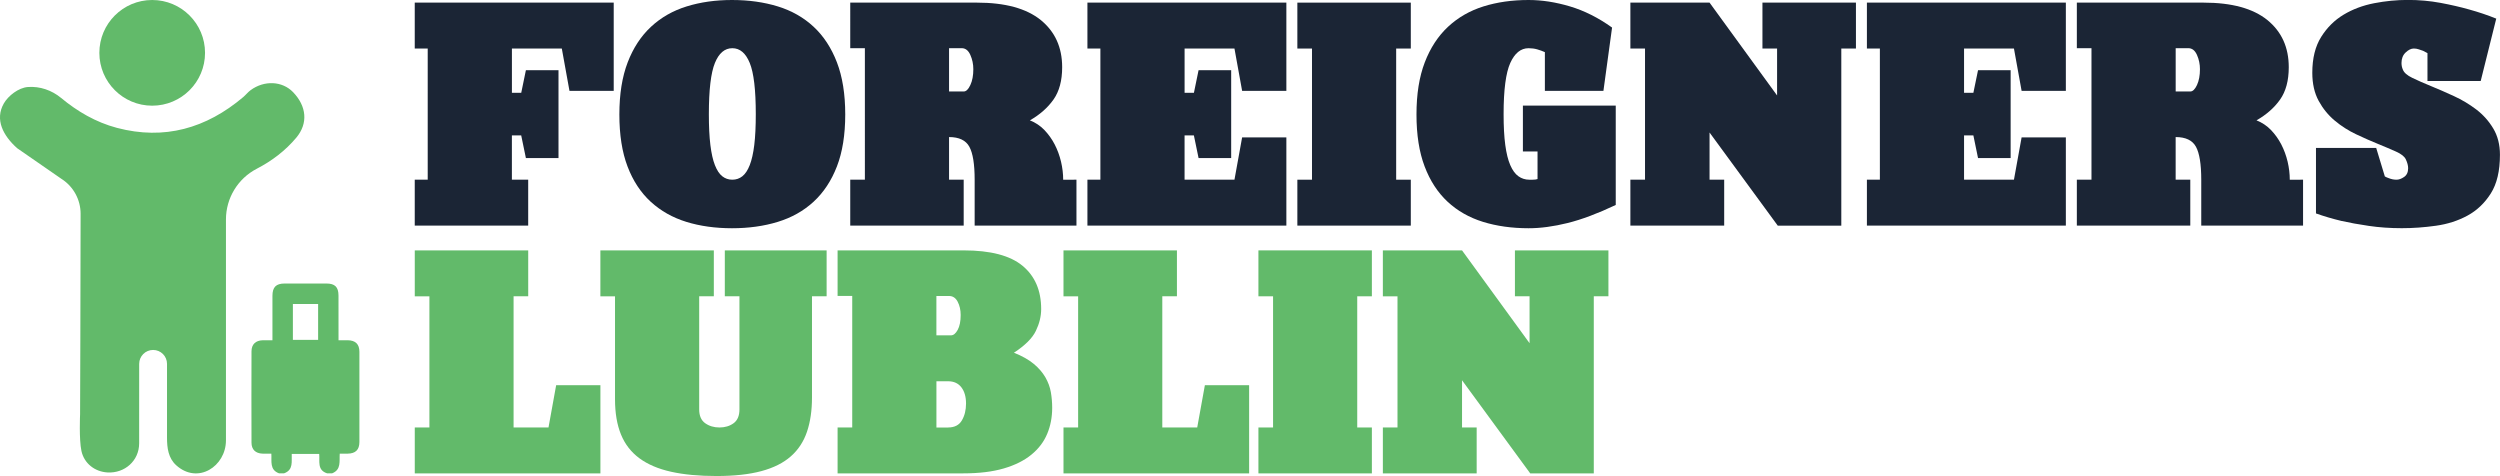 <?xml version="1.0" encoding="utf-8"?>
<!-- Generator: Adobe Illustrator 26.0.2, SVG Export Plug-In . SVG Version: 6.00 Build 0)  -->
<svg version="1.1" id="Layer_1" xmlns="http://www.w3.org/2000/svg" xmlns:xlink="http://www.w3.org/1999/xlink" x="0px" y="0px"
	 viewBox="0 0 959.93 182.77" style="enable-background:new 0 0 959.93 182.77;" xml:space="preserve">
<style type="text/css">
	.st0{fill:#1B2535;}
	.st1{fill:#62BA6A;}
</style>
<g>
	<g>
		<path class="st0" d="M235.65,1.01v33.87h-16.99l-2.94-16.24h-19.16v17h3.58l1.79-8.69h12.52v33.75h-12.52L200.13,52h-3.58v17h6.26
			v17.63h-43.56V69h4.98V18.64h-4.98V1.01H235.65z"/>
		<path class="st0" d="M281.06,0c6.39,0,12.26,0.82,17.59,2.46c5.33,1.64,9.91,4.24,13.75,7.81c3.84,3.57,6.82,8.12,8.95,13.66
			s3.2,12.21,3.2,20.02c0,7.81-1.07,14.46-3.2,19.96c-2.13,5.5-5.12,10.01-8.95,13.54c-3.84,3.53-8.42,6.11-13.75,7.74
			c-5.33,1.64-11.2,2.45-17.59,2.45c-6.4,0-12.24-0.82-17.53-2.45c-5.29-1.64-9.85-4.22-13.69-7.74c-3.84-3.53-6.8-8.04-8.89-13.54
			c-2.09-5.5-3.13-12.15-3.13-19.96c0-7.81,1.07-14.48,3.2-20.02s5.12-10.09,8.96-13.66c3.84-3.57,8.4-6.17,13.69-7.81
			C268.95,0.82,274.75,0,281.06,0z M281.19,69c1.46,0,2.74-0.44,3.86-1.32c1.11-0.88,2.06-2.31,2.83-4.28
			c0.77-1.97,1.35-4.55,1.74-7.74c0.39-3.19,0.58-7.13,0.58-11.84c0-9.32-0.77-15.86-2.32-19.64c-1.54-3.78-3.77-5.67-6.69-5.67
			c-2.92,0-5.15,1.89-6.69,5.67c-1.54,3.78-2.32,10.33-2.32,19.64c0,4.7,0.19,8.65,0.58,11.84c0.39,3.19,0.96,5.77,1.74,7.74
			c0.77,1.97,1.71,3.4,2.83,4.28C278.44,68.56,279.73,69,281.19,69z"/>
		<path class="st0" d="M413.33,69v17.63h-39.09V69c0-5.96-0.68-10.18-2.04-12.66c-1.36-2.47-3.96-3.71-7.79-3.71V69h5.62v17.63
			h-43.56V69h5.62V18.51h-5.62V1.01h48.67c10.81,0,18.97,2.23,24.46,6.67c5.49,4.45,8.24,10.49,8.24,18.13
			c0,5.12-1.11,9.26-3.32,12.4c-2.22,3.15-5.24,5.81-9.07,8c2.13,0.84,3.98,2.08,5.56,3.71c1.57,1.64,2.89,3.48,3.96,5.54
			c1.06,2.06,1.87,4.26,2.43,6.61c0.55,2.35,0.83,4.66,0.83,6.93H413.33z M370.03,35.13c0.94,0,1.79-0.82,2.55-2.46
			c0.77-1.64,1.15-3.67,1.15-6.11c0-1.93-0.38-3.76-1.15-5.48c-0.77-1.72-1.87-2.58-3.32-2.58h-4.85v16.62H370.03z"/>
		<path class="st0" d="M454.85,18.64v17h3.58l1.79-8.69h12.52v33.75h-12.52L458.42,52h-3.58v17h19.16l2.94-16.24h16.99v33.87h-76.39
			V69h4.98V18.64h-4.98V1.01h76.39v33.87h-16.99l-2.94-16.24H454.85z"/>
		<path class="st0" d="M536.09,69h5.62v17.63h-43.56V69h5.62V18.64h-5.62V1.01h43.56v17.63h-5.62V69z"/>
		<path class="st0" d="M584.76,40.55h35.64V78.7c-6.9,3.27-13.05,5.58-18.46,6.93c-5.41,1.34-10.41,2.01-15.01,2.01
			c-6.39,0-12.22-0.82-17.5-2.45c-5.28-1.64-9.82-4.22-13.6-7.74c-3.79-3.53-6.73-8.04-8.81-13.54c-2.09-5.5-3.13-12.15-3.13-19.96
			c0-7.81,1.06-14.48,3.19-20.02c2.13-5.54,5.11-10.09,8.94-13.66c3.83-3.57,8.37-6.17,13.6-7.81C574.86,0.82,580.63,0,586.93,0
			c5.11,0,10.41,0.82,15.9,2.46c5.49,1.64,10.88,4.34,16.16,8.12l-3.32,24.3h-22.48V20.02c-0.94-0.42-1.92-0.78-2.94-1.07
			c-1.02-0.29-2.13-0.44-3.32-0.44c-2.98,0-5.32,1.89-7.03,5.67c-1.7,3.78-2.56,10.33-2.56,19.64c0,4.7,0.21,8.65,0.64,11.84
			c0.43,3.19,1.06,5.77,1.92,7.74c0.85,1.97,1.89,3.4,3.13,4.28s2.62,1.32,4.15,1.32c0.08,0,0.53,0,1.34,0
			c0.81,0,1.43-0.08,1.85-0.25V58.17h-5.62V40.55z"/>
		<path class="st0" d="M712.63,1.01v17.63h-5.62v68h-24.4l-26.19-35.76V69h5.62v17.63h-36.02V69h5.62V18.64h-5.62V1.01h30.4
			l25.93,35.64V18.64h-5.62V1.01H712.63z"/>
		<path class="st0" d="M754.14,18.64v17h3.58l1.79-8.69h12.52v33.75h-12.52L757.72,52h-3.58v17h19.16l2.94-16.24h16.99v33.87h-76.39
			V69h4.98V18.64h-4.98V1.01h76.39v33.87h-16.99l-2.94-16.24H754.14z"/>
		<path class="st0" d="M884.31,69v17.63h-39.09V69c0-5.96-0.68-10.18-2.04-12.66c-1.36-2.47-3.96-3.71-7.79-3.71V69h5.62v17.63
			h-43.56V69h5.62V18.51h-5.62V1.01h48.67c10.81,0,18.97,2.23,24.46,6.67c5.49,4.45,8.24,10.49,8.24,18.13
			c0,5.12-1.11,9.26-3.32,12.4c-2.22,3.15-5.24,5.81-9.07,8c2.13,0.84,3.98,2.08,5.56,3.71c1.57,1.64,2.89,3.48,3.96,5.54
			c1.06,2.06,1.87,4.26,2.43,6.61c0.55,2.35,0.83,4.66,0.83,6.93H884.31z M841.01,35.13c0.94,0,1.79-0.82,2.56-2.46
			s1.15-3.67,1.15-6.11c0-1.93-0.38-3.76-1.15-5.48c-0.77-1.72-1.88-2.58-3.32-2.58h-4.85v16.62H841.01z"/>
		<path class="st0" d="M952.52,31.1h-20.44V20.4c-0.51-0.25-1.07-0.54-1.66-0.88c-0.51-0.17-1.07-0.36-1.66-0.57
			c-0.6-0.21-1.24-0.32-1.92-0.32c-1.02,0-2.07,0.5-3.13,1.51c-1.07,1.01-1.6,2.35-1.6,4.03c0,0.92,0.17,1.76,0.51,2.52
			c0.43,1.18,1.64,2.25,3.64,3.21c2,0.97,4.39,2.02,7.15,3.15c2.77,1.13,5.7,2.41,8.81,3.84c3.11,1.43,5.98,3.15,8.62,5.16
			c2.64,2.02,4.81,4.45,6.51,7.3c1.7,2.85,2.56,6.21,2.56,10.07c0,6.21-1.17,11.17-3.51,14.86c-2.34,3.69-5.32,6.53-8.94,8.5
			c-3.62,1.97-7.67,3.28-12.14,3.9c-4.47,0.63-8.84,0.94-13.09,0.94c-4.43,0-8.65-0.29-12.65-0.88c-4-0.59-7.49-1.22-10.47-1.89
			c-3.49-0.84-6.77-1.8-9.84-2.9V56.79h23.12l3.32,10.95c0.43,0.25,0.9,0.46,1.41,0.63c1.02,0.42,2.04,0.63,3.07,0.63
			c0.94,0,1.92-0.36,2.94-1.07c1.02-0.71,1.53-1.83,1.53-3.34c0-1.01-0.3-2.14-0.89-3.4c-0.51-1.09-1.75-2.08-3.71-2.96
			c-1.96-0.88-4.28-1.87-6.96-2.96c-2.68-1.09-5.49-2.33-8.43-3.72c-2.94-1.39-5.67-3.13-8.18-5.23c-2.51-2.1-4.58-4.64-6.2-7.62
			c-1.62-2.98-2.43-6.57-2.43-10.77c0-5.54,1.13-10.11,3.39-13.73c2.26-3.61,5.13-6.46,8.62-8.56c3.49-2.1,7.41-3.57,11.75-4.41
			c4.34-0.84,8.64-1.26,12.9-1.26c4.34,0,8.54,0.38,12.58,1.13c4.04,0.76,7.68,1.6,10.92,2.52c3.66,1.01,7.15,2.18,10.47,3.53
			L952.52,31.1z"/>
		<path class="st1" d="M230.54,147.9v33.87h-71.28v-17.63h5.62v-50.37h-5.62V96.14h43.56v17.63h-5.62v50.37h13.41l2.94-16.24H230.54
			z"/>
		<path class="st1" d="M317.4,96.14v17.63h-5.62v38.91c0,4.95-0.64,9.32-1.92,13.1c-1.28,3.78-3.34,6.93-6.2,9.44
			c-2.85,2.52-6.62,4.41-11.3,5.67c-4.68,1.26-10.43,1.89-17.24,1.89c-6.73,0-12.54-0.55-17.44-1.64c-4.9-1.09-8.94-2.81-12.14-5.16
			c-3.19-2.35-5.56-5.39-7.09-9.13c-1.53-3.73-2.3-8.25-2.3-13.54v-39.54h-5.62V96.14h43.56v17.63h-5.62v43.44
			c0,2.44,0.77,4.2,2.3,5.29c1.53,1.09,3.36,1.64,5.49,1.64c2.13,0,3.94-0.55,5.43-1.64c1.49-1.09,2.24-2.85,2.24-5.29v-43.44h-5.62
			V96.14H317.4z"/>
		<path class="st1" d="M389.32,135.43c3.15,1.26,5.68,2.69,7.6,4.28c1.92,1.59,3.4,3.32,4.47,5.16c1.06,1.85,1.77,3.76,2.11,5.73
			c0.34,1.97,0.51,3.97,0.51,5.98c0,3.61-0.64,6.95-1.92,10.01c-1.28,3.06-3.3,5.73-6.07,7.99c-2.77,2.27-6.3,4.03-10.6,5.29
			c-4.3,1.26-9.47,1.89-15.52,1.89h-48.29v-17.63h5.62v-50.49h-5.62v-17.5h48.41c10.3,0,17.84,1.97,22.61,5.92
			c4.77,3.95,7.15,9.49,7.15,16.62c0,2.77-0.68,5.56-2.04,8.37C396.39,129.87,393.57,132.66,389.32,135.43z M359.55,128.76h5.62
			c0.94,0,1.79-0.69,2.55-2.08c0.77-1.39,1.15-3.29,1.15-5.73c0-1.93-0.38-3.63-1.15-5.1c-0.77-1.47-1.87-2.2-3.32-2.2h-4.85V128.76
			z M364.03,164.14c2.47,0,4.24-0.9,5.3-2.71c1.06-1.8,1.6-3.97,1.6-6.48c0-2.6-0.6-4.68-1.79-6.23c-1.19-1.55-2.9-2.33-5.11-2.33
			h-4.47v17.76H364.03z"/>
		<path class="st1" d="M479.63,147.9v33.87h-71.28v-17.63h5.62v-50.37h-5.62V96.14h43.56v17.63h-5.62v50.37h13.41l2.94-16.24H479.63
			z"/>
		<path class="st1" d="M521.14,164.14h5.62v17.63H483.2v-17.63h5.62v-50.37h-5.62V96.14h43.56v17.63h-5.62V164.14z"/>
		<path class="st1" d="M617.59,96.14v17.63h-5.62v68h-24.4l-26.19-35.76v18.13H567v17.63h-36.02v-17.63h5.62v-50.37h-5.62V96.14
			h30.4l25.93,35.64v-18.01h-5.62V96.14H617.59z"/>
	</g>
	<g>
		<path class="st1" d="M30.53,73.57"/>
		<path class="st1" d="M107.15,181.75c-3.69-1.35-2.78-4.61-2.96-7.56c-1.22,0-2.34,0.04-3.46-0.01c-2.62-0.12-4.15-1.57-4.16-4.18
			c-0.04-11.71-0.04-23.41,0-35.12c0.01-2.67,1.6-4.15,4.29-4.23c1.18-0.03,2.36-0.01,3.75-0.01c0-0.69,0-1.26,0-1.83
			c0-5.07-0.01-10.14,0-15.21c0.01-3.35,1.37-4.73,4.7-4.74c5.34-0.01,10.68-0.01,16.02,0c3.27,0.01,4.63,1.34,4.64,4.61
			c0.03,5.07,0.01,10.14,0.01,15.21c0,0.58,0,1.17,0,1.96c1.26,0,2.37-0.01,3.49,0c3.01,0.04,4.53,1.48,4.53,4.45
			c0.02,11.54,0.02,23.09,0,34.63c-0.01,3-1.48,4.41-4.51,4.47c-0.96,0.02-1.92,0-3.04,0c-0.21,2.88,0.66,6.14-2.92,7.55
			c-0.65,0-1.29,0-1.94,0c-3.9-1.24-2.75-4.68-3.03-7.45c-3.6,0-7.01,0-10.54,0c-0.14,2.87,0.75,6.11-2.94,7.45
			C108.45,181.75,107.8,181.75,107.15,181.75z M122.15,116.72c-3.31,0-6.46,0-9.69,0c0,4.64,0,9.18,0,13.79c3.27,0,6.44,0,9.69,0
			C122.15,125.89,122.15,121.39,122.15,116.72z"/>
	</g>
	<g>
		<path class="st1" d="M58.79,134.37c2.95,0,5.34,2.39,5.34,5.34c0,0,0,28.27,0,28.38c0,3.88,0.49,7.8,3.51,10.54
			c8.31,7.52,19.12,0.44,19.12-9.55c0-28.27,0-56.55,0-84.82c0-8.18,4.56-15.69,11.82-19.46c5.79-2.99,11-6.94,15.19-11.94
			c4.6-5.49,3.97-12.07-1.24-17.48c-4.13-4.28-11.04-4.63-16.3-0.76c-1.04,0.76-1.85,1.82-2.84,2.66
			c-14.19,12-30.29,16.62-48.48,11.82c-8.15-2.15-15.25-6.35-21.46-11.5c-3.56-2.95-8.13-4.53-12.74-4.19
			c-3.59,0.27-7.55,3.36-9.23,6.29c-3.57,6.22-0.25,12.43,5.1,17.2l17.03,11.79l0.1,0.06c4.52,2.93,7.24,7.95,7.24,13.34
			c0,25.65-0.2,76.96-0.2,76.96s-0.44,9.69,0.52,14.12c1.05,4.82,5.18,7.97,10.03,8.24c6.59,0.36,12.12-4.49,12.13-11.17
			c0.02-9.69,0.01-20.5,0.01-30.53C53.45,136.75,55.84,134.37,58.79,134.37z"/>
		<circle class="st1" cx="58.44" cy="20.29" r="20.29"/>
	</g>
</g>
</svg>
